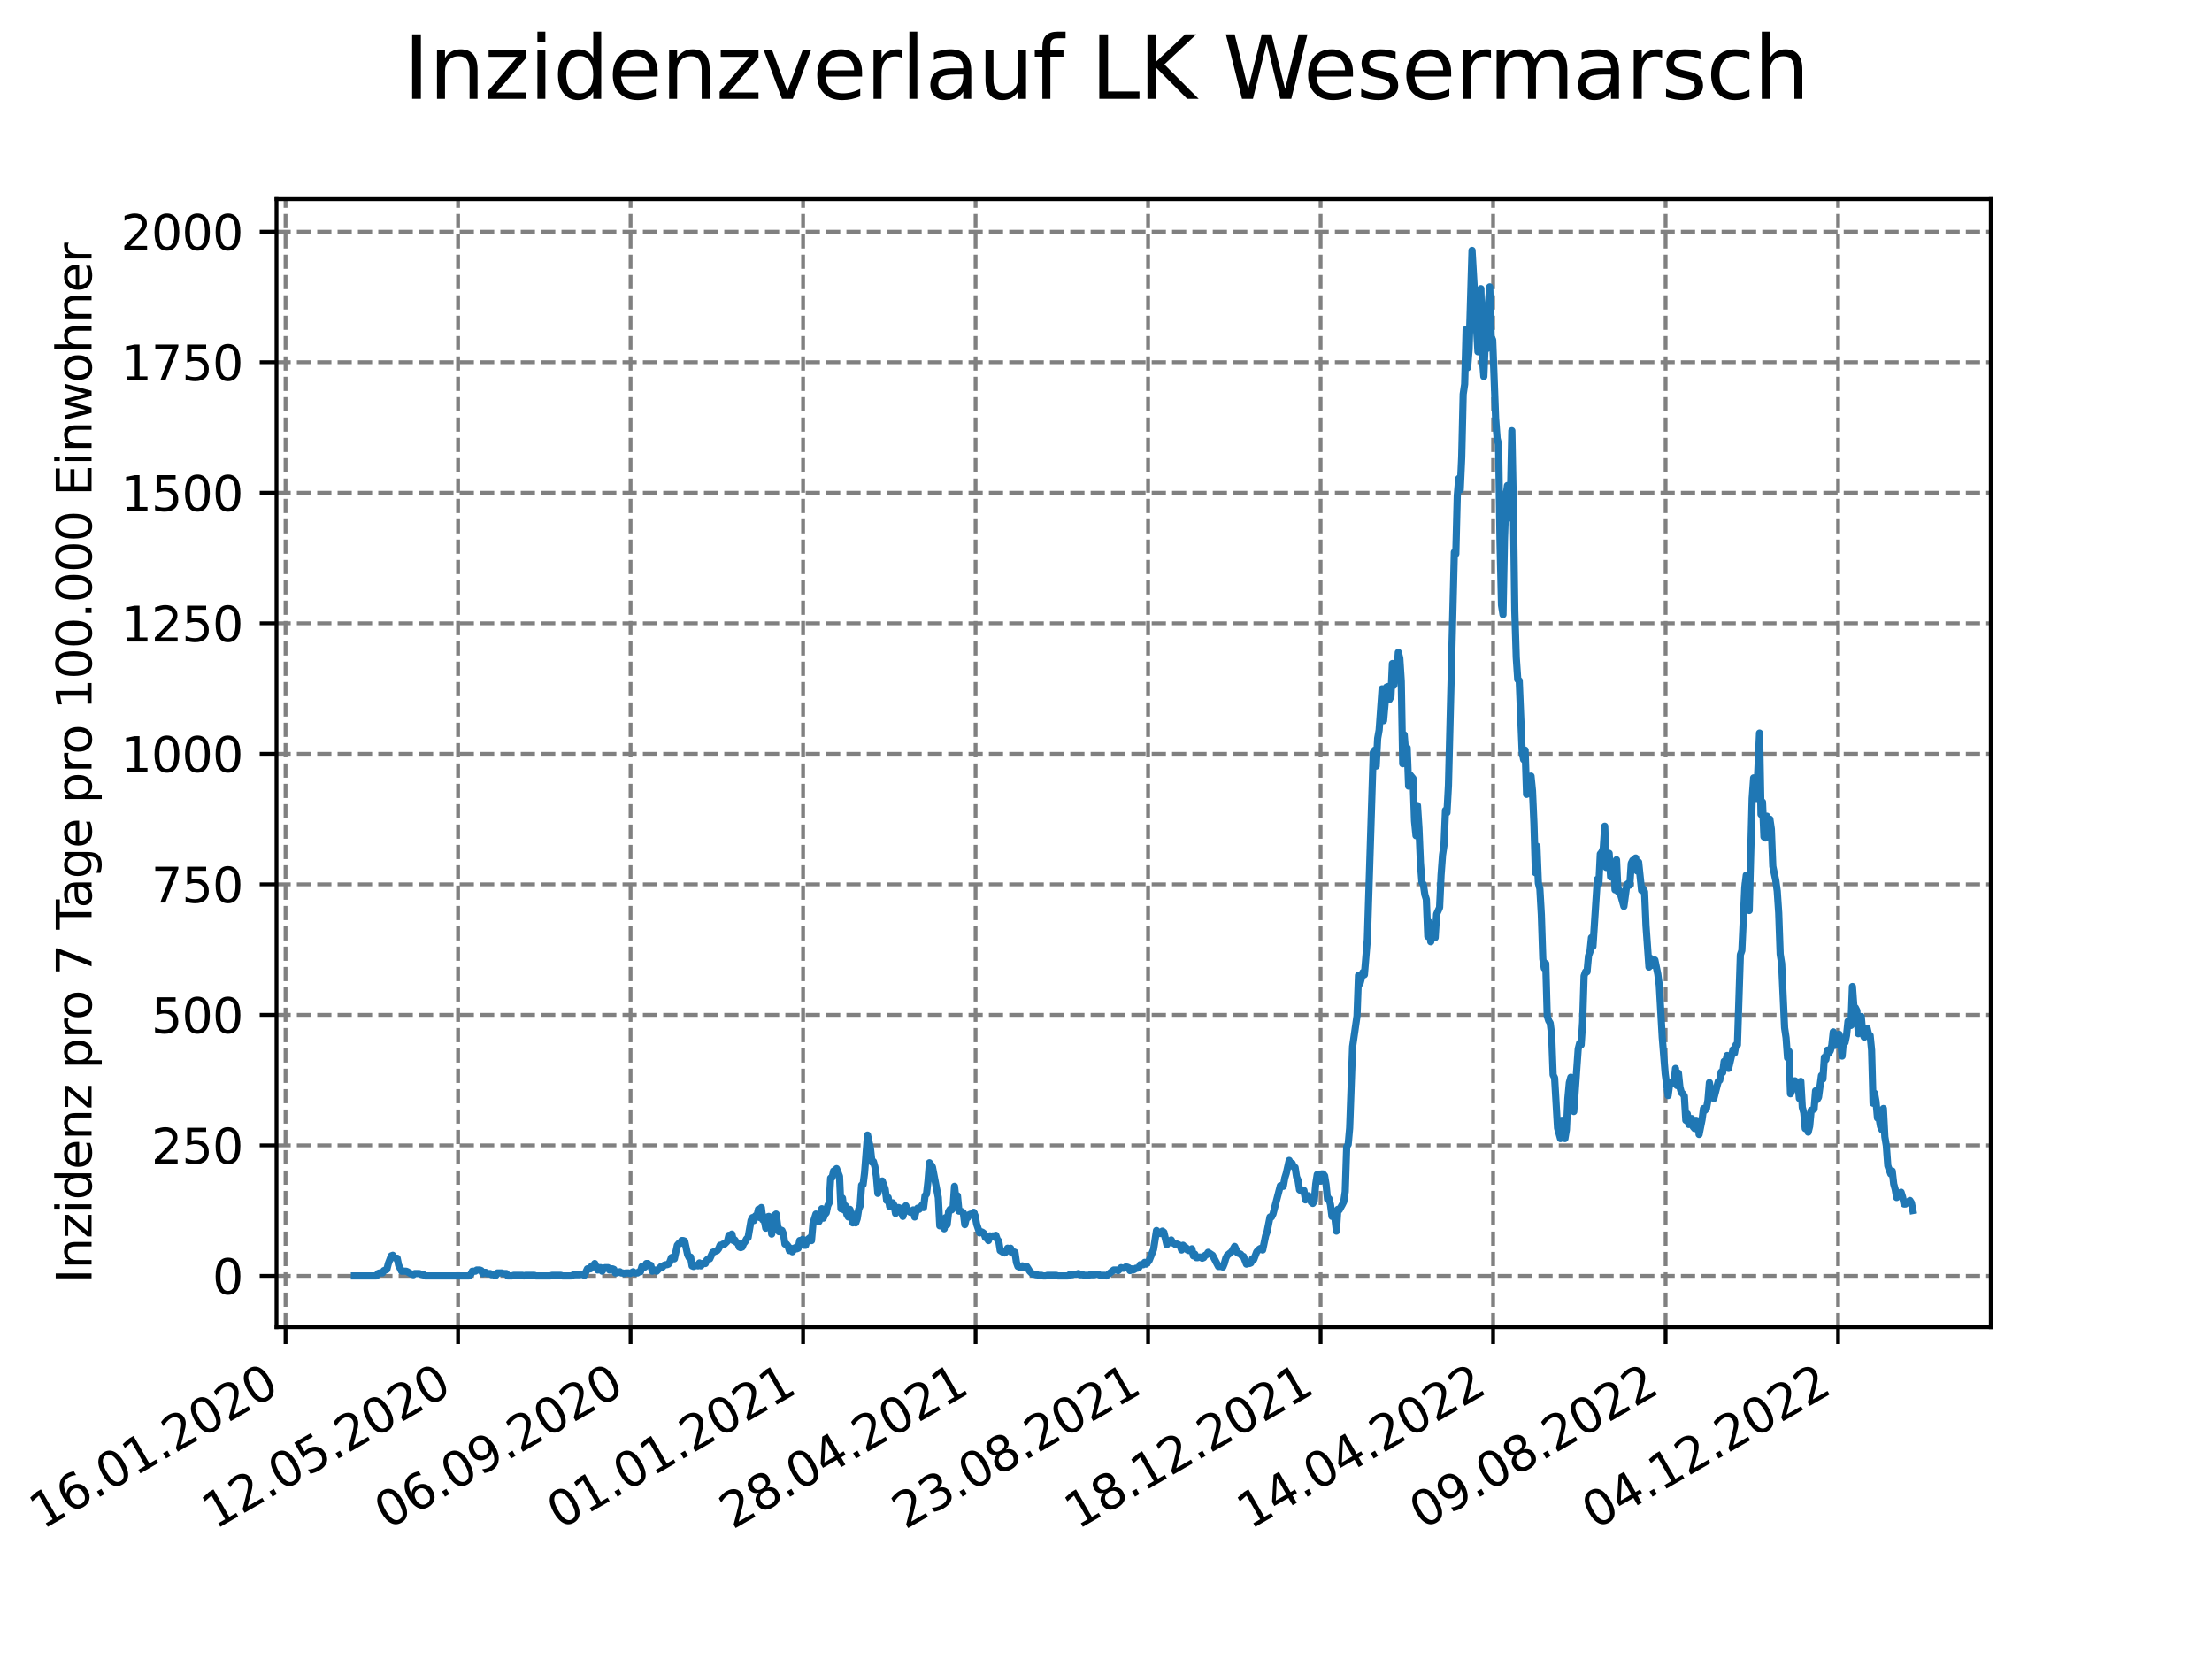 <?xml version="1.0" encoding="utf-8" standalone="no"?>
<!DOCTYPE svg PUBLIC "-//W3C//DTD SVG 1.1//EN"
  "http://www.w3.org/Graphics/SVG/1.1/DTD/svg11.dtd">
<svg xmlns:xlink="http://www.w3.org/1999/xlink" width="460.8pt" height="345.6pt" viewBox="0 0 460.8 345.6" xmlns="http://www.w3.org/2000/svg" version="1.1">
 <defs>
  <style type="text/css">*{stroke-linejoin: round; stroke-linecap: butt}</style>
 </defs>
 <g id="figure_1">
  <g id="patch_1">
   <path d="M 0 345.6 
L 460.8 345.6 
L 460.8 0 
L 0 0 
z
" style="fill: #ffffff"/>
  </g>
  <g id="axes_1">
   <g id="patch_2">
    <path d="M 57.6 276.48 
L 414.72 276.48 
L 414.72 41.472 
L 57.6 41.472 
z
" style="fill: #ffffff"/>
   </g>
   <g id="matplotlib.axis_1">
    <g id="xtick_1">
     <g id="line2d_1">
      <path d="M 59.486 276.48 
L 59.486 41.472 
" clip-path="url(#pad69129370)" style="fill: none; stroke-dasharray: 2.96,1.28; stroke-dashoffset: 0; stroke: #808080; stroke-width: 0.8"/>
     </g>
     <g id="line2d_2">
      <defs>
       <path id="me39e683b20" d="M 0 0 
L 0 3.5 
" style="stroke: #000000; stroke-width: 0.8"/>
      </defs>
      <g>
       <use xlink:href="#me39e683b20" x="59.486" y="276.48" style="stroke: #000000; stroke-width: 0.8"/>
      </g>
     </g>
     <g id="text_1">
      <!-- 16.01.2020 -->
      <g transform="translate(8.861 318.689) rotate(-30) scale(0.1 -0.1)">
       <defs>
        <path id="DejaVuSans-31" d="M 794 531 
L 1825 531 
L 1825 4091 
L 703 3866 
L 703 4441 
L 1819 4666 
L 2450 4666 
L 2450 531 
L 3481 531 
L 3481 0 
L 794 0 
L 794 531 
z
" transform="scale(0.016)"/>
        <path id="DejaVuSans-36" d="M 2113 2584 
Q 1688 2584 1439 2293 
Q 1191 2003 1191 1497 
Q 1191 994 1439 701 
Q 1688 409 2113 409 
Q 2538 409 2786 701 
Q 3034 994 3034 1497 
Q 3034 2003 2786 2293 
Q 2538 2584 2113 2584 
z
M 3366 4563 
L 3366 3988 
Q 3128 4100 2886 4159 
Q 2644 4219 2406 4219 
Q 1781 4219 1451 3797 
Q 1122 3375 1075 2522 
Q 1259 2794 1537 2939 
Q 1816 3084 2150 3084 
Q 2853 3084 3261 2657 
Q 3669 2231 3669 1497 
Q 3669 778 3244 343 
Q 2819 -91 2113 -91 
Q 1303 -91 875 529 
Q 447 1150 447 2328 
Q 447 3434 972 4092 
Q 1497 4750 2381 4750 
Q 2619 4750 2861 4703 
Q 3103 4656 3366 4563 
z
" transform="scale(0.016)"/>
        <path id="DejaVuSans-2e" d="M 684 794 
L 1344 794 
L 1344 0 
L 684 0 
L 684 794 
z
" transform="scale(0.016)"/>
        <path id="DejaVuSans-30" d="M 2034 4250 
Q 1547 4250 1301 3770 
Q 1056 3291 1056 2328 
Q 1056 1369 1301 889 
Q 1547 409 2034 409 
Q 2525 409 2770 889 
Q 3016 1369 3016 2328 
Q 3016 3291 2770 3770 
Q 2525 4250 2034 4250 
z
M 2034 4750 
Q 2819 4750 3233 4129 
Q 3647 3509 3647 2328 
Q 3647 1150 3233 529 
Q 2819 -91 2034 -91 
Q 1250 -91 836 529 
Q 422 1150 422 2328 
Q 422 3509 836 4129 
Q 1250 4750 2034 4750 
z
" transform="scale(0.016)"/>
        <path id="DejaVuSans-32" d="M 1228 531 
L 3431 531 
L 3431 0 
L 469 0 
L 469 531 
Q 828 903 1448 1529 
Q 2069 2156 2228 2338 
Q 2531 2678 2651 2914 
Q 2772 3150 2772 3378 
Q 2772 3750 2511 3984 
Q 2250 4219 1831 4219 
Q 1534 4219 1204 4116 
Q 875 4013 500 3803 
L 500 4441 
Q 881 4594 1212 4672 
Q 1544 4750 1819 4750 
Q 2544 4750 2975 4387 
Q 3406 4025 3406 3419 
Q 3406 3131 3298 2873 
Q 3191 2616 2906 2266 
Q 2828 2175 2409 1742 
Q 1991 1309 1228 531 
z
" transform="scale(0.016)"/>
       </defs>
       <use xlink:href="#DejaVuSans-31"/>
       <use xlink:href="#DejaVuSans-36" x="63.623"/>
       <use xlink:href="#DejaVuSans-2e" x="127.246"/>
       <use xlink:href="#DejaVuSans-30" x="159.033"/>
       <use xlink:href="#DejaVuSans-31" x="222.656"/>
       <use xlink:href="#DejaVuSans-2e" x="286.279"/>
       <use xlink:href="#DejaVuSans-32" x="318.066"/>
       <use xlink:href="#DejaVuSans-30" x="381.689"/>
       <use xlink:href="#DejaVuSans-32" x="445.312"/>
       <use xlink:href="#DejaVuSans-30" x="508.936"/>
      </g>
     </g>
    </g>
    <g id="xtick_2">
     <g id="line2d_3">
      <path d="M 95.423 276.48 
L 95.423 41.472 
" clip-path="url(#pad69129370)" style="fill: none; stroke-dasharray: 2.96,1.28; stroke-dashoffset: 0; stroke: #808080; stroke-width: 0.8"/>
     </g>
     <g id="line2d_4">
      <g>
       <use xlink:href="#me39e683b20" x="95.423" y="276.48" style="stroke: #000000; stroke-width: 0.8"/>
      </g>
     </g>
     <g id="text_2">
      <!-- 12.05.2020 -->
      <g transform="translate(44.797 318.689) rotate(-30) scale(0.1 -0.1)">
       <defs>
        <path id="DejaVuSans-35" d="M 691 4666 
L 3169 4666 
L 3169 4134 
L 1269 4134 
L 1269 2991 
Q 1406 3038 1543 3061 
Q 1681 3084 1819 3084 
Q 2600 3084 3056 2656 
Q 3513 2228 3513 1497 
Q 3513 744 3044 326 
Q 2575 -91 1722 -91 
Q 1428 -91 1123 -41 
Q 819 9 494 109 
L 494 744 
Q 775 591 1075 516 
Q 1375 441 1709 441 
Q 2250 441 2565 725 
Q 2881 1009 2881 1497 
Q 2881 1984 2565 2268 
Q 2250 2553 1709 2553 
Q 1456 2553 1204 2497 
Q 953 2441 691 2322 
L 691 4666 
z
" transform="scale(0.016)"/>
       </defs>
       <use xlink:href="#DejaVuSans-31"/>
       <use xlink:href="#DejaVuSans-32" x="63.623"/>
       <use xlink:href="#DejaVuSans-2e" x="127.246"/>
       <use xlink:href="#DejaVuSans-30" x="159.033"/>
       <use xlink:href="#DejaVuSans-35" x="222.656"/>
       <use xlink:href="#DejaVuSans-2e" x="286.279"/>
       <use xlink:href="#DejaVuSans-32" x="318.066"/>
       <use xlink:href="#DejaVuSans-30" x="381.689"/>
       <use xlink:href="#DejaVuSans-32" x="445.312"/>
       <use xlink:href="#DejaVuSans-30" x="508.936"/>
      </g>
     </g>
    </g>
    <g id="xtick_3">
     <g id="line2d_5">
      <path d="M 131.359 276.48 
L 131.359 41.472 
" clip-path="url(#pad69129370)" style="fill: none; stroke-dasharray: 2.96,1.28; stroke-dashoffset: 0; stroke: #808080; stroke-width: 0.8"/>
     </g>
     <g id="line2d_6">
      <g>
       <use xlink:href="#me39e683b20" x="131.359" y="276.48" style="stroke: #000000; stroke-width: 0.8"/>
      </g>
     </g>
     <g id="text_3">
      <!-- 06.09.2020 -->
      <g transform="translate(80.734 318.689) rotate(-30) scale(0.1 -0.1)">
       <defs>
        <path id="DejaVuSans-39" d="M 703 97 
L 703 672 
Q 941 559 1184 500 
Q 1428 441 1663 441 
Q 2288 441 2617 861 
Q 2947 1281 2994 2138 
Q 2813 1869 2534 1725 
Q 2256 1581 1919 1581 
Q 1219 1581 811 2004 
Q 403 2428 403 3163 
Q 403 3881 828 4315 
Q 1253 4750 1959 4750 
Q 2769 4750 3195 4129 
Q 3622 3509 3622 2328 
Q 3622 1225 3098 567 
Q 2575 -91 1691 -91 
Q 1453 -91 1209 -44 
Q 966 3 703 97 
z
M 1959 2075 
Q 2384 2075 2632 2365 
Q 2881 2656 2881 3163 
Q 2881 3666 2632 3958 
Q 2384 4250 1959 4250 
Q 1534 4250 1286 3958 
Q 1038 3666 1038 3163 
Q 1038 2656 1286 2365 
Q 1534 2075 1959 2075 
z
" transform="scale(0.016)"/>
       </defs>
       <use xlink:href="#DejaVuSans-30"/>
       <use xlink:href="#DejaVuSans-36" x="63.623"/>
       <use xlink:href="#DejaVuSans-2e" x="127.246"/>
       <use xlink:href="#DejaVuSans-30" x="159.033"/>
       <use xlink:href="#DejaVuSans-39" x="222.656"/>
       <use xlink:href="#DejaVuSans-2e" x="286.279"/>
       <use xlink:href="#DejaVuSans-32" x="318.066"/>
       <use xlink:href="#DejaVuSans-30" x="381.689"/>
       <use xlink:href="#DejaVuSans-32" x="445.312"/>
       <use xlink:href="#DejaVuSans-30" x="508.936"/>
      </g>
     </g>
    </g>
    <g id="xtick_4">
     <g id="line2d_7">
      <path d="M 167.295 276.48 
L 167.295 41.472 
" clip-path="url(#pad69129370)" style="fill: none; stroke-dasharray: 2.96,1.28; stroke-dashoffset: 0; stroke: #808080; stroke-width: 0.8"/>
     </g>
     <g id="line2d_8">
      <g>
       <use xlink:href="#me39e683b20" x="167.295" y="276.48" style="stroke: #000000; stroke-width: 0.8"/>
      </g>
     </g>
     <g id="text_4">
      <!-- 01.01.2021 -->
      <g transform="translate(116.67 318.689) rotate(-30) scale(0.1 -0.1)">
       <use xlink:href="#DejaVuSans-30"/>
       <use xlink:href="#DejaVuSans-31" x="63.623"/>
       <use xlink:href="#DejaVuSans-2e" x="127.246"/>
       <use xlink:href="#DejaVuSans-30" x="159.033"/>
       <use xlink:href="#DejaVuSans-31" x="222.656"/>
       <use xlink:href="#DejaVuSans-2e" x="286.279"/>
       <use xlink:href="#DejaVuSans-32" x="318.066"/>
       <use xlink:href="#DejaVuSans-30" x="381.689"/>
       <use xlink:href="#DejaVuSans-32" x="445.312"/>
       <use xlink:href="#DejaVuSans-31" x="508.936"/>
      </g>
     </g>
    </g>
    <g id="xtick_5">
     <g id="line2d_9">
      <path d="M 203.231 276.48 
L 203.231 41.472 
" clip-path="url(#pad69129370)" style="fill: none; stroke-dasharray: 2.96,1.28; stroke-dashoffset: 0; stroke: #808080; stroke-width: 0.8"/>
     </g>
     <g id="line2d_10">
      <g>
       <use xlink:href="#me39e683b20" x="203.231" y="276.48" style="stroke: #000000; stroke-width: 0.8"/>
      </g>
     </g>
     <g id="text_5">
      <!-- 28.04.2021 -->
      <g transform="translate(152.606 318.689) rotate(-30) scale(0.1 -0.1)">
       <defs>
        <path id="DejaVuSans-38" d="M 2034 2216 
Q 1584 2216 1326 1975 
Q 1069 1734 1069 1313 
Q 1069 891 1326 650 
Q 1584 409 2034 409 
Q 2484 409 2743 651 
Q 3003 894 3003 1313 
Q 3003 1734 2745 1975 
Q 2488 2216 2034 2216 
z
M 1403 2484 
Q 997 2584 770 2862 
Q 544 3141 544 3541 
Q 544 4100 942 4425 
Q 1341 4750 2034 4750 
Q 2731 4750 3128 4425 
Q 3525 4100 3525 3541 
Q 3525 3141 3298 2862 
Q 3072 2584 2669 2484 
Q 3125 2378 3379 2068 
Q 3634 1759 3634 1313 
Q 3634 634 3220 271 
Q 2806 -91 2034 -91 
Q 1263 -91 848 271 
Q 434 634 434 1313 
Q 434 1759 690 2068 
Q 947 2378 1403 2484 
z
M 1172 3481 
Q 1172 3119 1398 2916 
Q 1625 2713 2034 2713 
Q 2441 2713 2670 2916 
Q 2900 3119 2900 3481 
Q 2900 3844 2670 4047 
Q 2441 4250 2034 4250 
Q 1625 4250 1398 4047 
Q 1172 3844 1172 3481 
z
" transform="scale(0.016)"/>
        <path id="DejaVuSans-34" d="M 2419 4116 
L 825 1625 
L 2419 1625 
L 2419 4116 
z
M 2253 4666 
L 3047 4666 
L 3047 1625 
L 3713 1625 
L 3713 1100 
L 3047 1100 
L 3047 0 
L 2419 0 
L 2419 1100 
L 313 1100 
L 313 1709 
L 2253 4666 
z
" transform="scale(0.016)"/>
       </defs>
       <use xlink:href="#DejaVuSans-32"/>
       <use xlink:href="#DejaVuSans-38" x="63.623"/>
       <use xlink:href="#DejaVuSans-2e" x="127.246"/>
       <use xlink:href="#DejaVuSans-30" x="159.033"/>
       <use xlink:href="#DejaVuSans-34" x="222.656"/>
       <use xlink:href="#DejaVuSans-2e" x="286.279"/>
       <use xlink:href="#DejaVuSans-32" x="318.066"/>
       <use xlink:href="#DejaVuSans-30" x="381.689"/>
       <use xlink:href="#DejaVuSans-32" x="445.312"/>
       <use xlink:href="#DejaVuSans-31" x="508.936"/>
      </g>
     </g>
    </g>
    <g id="xtick_6">
     <g id="line2d_11">
      <path d="M 239.167 276.48 
L 239.167 41.472 
" clip-path="url(#pad69129370)" style="fill: none; stroke-dasharray: 2.96,1.28; stroke-dashoffset: 0; stroke: #808080; stroke-width: 0.8"/>
     </g>
     <g id="line2d_12">
      <g>
       <use xlink:href="#me39e683b20" x="239.167" y="276.48" style="stroke: #000000; stroke-width: 0.8"/>
      </g>
     </g>
     <g id="text_6">
      <!-- 23.08.2021 -->
      <g transform="translate(188.542 318.689) rotate(-30) scale(0.1 -0.1)">
       <defs>
        <path id="DejaVuSans-33" d="M 2597 2516 
Q 3050 2419 3304 2112 
Q 3559 1806 3559 1356 
Q 3559 666 3084 287 
Q 2609 -91 1734 -91 
Q 1441 -91 1130 -33 
Q 819 25 488 141 
L 488 750 
Q 750 597 1062 519 
Q 1375 441 1716 441 
Q 2309 441 2620 675 
Q 2931 909 2931 1356 
Q 2931 1769 2642 2001 
Q 2353 2234 1838 2234 
L 1294 2234 
L 1294 2753 
L 1863 2753 
Q 2328 2753 2575 2939 
Q 2822 3125 2822 3475 
Q 2822 3834 2567 4026 
Q 2313 4219 1838 4219 
Q 1578 4219 1281 4162 
Q 984 4106 628 3988 
L 628 4550 
Q 988 4650 1302 4700 
Q 1616 4750 1894 4750 
Q 2613 4750 3031 4423 
Q 3450 4097 3450 3541 
Q 3450 3153 3228 2886 
Q 3006 2619 2597 2516 
z
" transform="scale(0.016)"/>
       </defs>
       <use xlink:href="#DejaVuSans-32"/>
       <use xlink:href="#DejaVuSans-33" x="63.623"/>
       <use xlink:href="#DejaVuSans-2e" x="127.246"/>
       <use xlink:href="#DejaVuSans-30" x="159.033"/>
       <use xlink:href="#DejaVuSans-38" x="222.656"/>
       <use xlink:href="#DejaVuSans-2e" x="286.279"/>
       <use xlink:href="#DejaVuSans-32" x="318.066"/>
       <use xlink:href="#DejaVuSans-30" x="381.689"/>
       <use xlink:href="#DejaVuSans-32" x="445.312"/>
       <use xlink:href="#DejaVuSans-31" x="508.936"/>
      </g>
     </g>
    </g>
    <g id="xtick_7">
     <g id="line2d_13">
      <path d="M 275.104 276.48 
L 275.104 41.472 
" clip-path="url(#pad69129370)" style="fill: none; stroke-dasharray: 2.96,1.28; stroke-dashoffset: 0; stroke: #808080; stroke-width: 0.8"/>
     </g>
     <g id="line2d_14">
      <g>
       <use xlink:href="#me39e683b20" x="275.104" y="276.48" style="stroke: #000000; stroke-width: 0.8"/>
      </g>
     </g>
     <g id="text_7">
      <!-- 18.12.2021 -->
      <g transform="translate(224.478 318.689) rotate(-30) scale(0.1 -0.1)">
       <use xlink:href="#DejaVuSans-31"/>
       <use xlink:href="#DejaVuSans-38" x="63.623"/>
       <use xlink:href="#DejaVuSans-2e" x="127.246"/>
       <use xlink:href="#DejaVuSans-31" x="159.033"/>
       <use xlink:href="#DejaVuSans-32" x="222.656"/>
       <use xlink:href="#DejaVuSans-2e" x="286.279"/>
       <use xlink:href="#DejaVuSans-32" x="318.066"/>
       <use xlink:href="#DejaVuSans-30" x="381.689"/>
       <use xlink:href="#DejaVuSans-32" x="445.312"/>
       <use xlink:href="#DejaVuSans-31" x="508.936"/>
      </g>
     </g>
    </g>
    <g id="xtick_8">
     <g id="line2d_15">
      <path d="M 311.04 276.48 
L 311.04 41.472 
" clip-path="url(#pad69129370)" style="fill: none; stroke-dasharray: 2.96,1.28; stroke-dashoffset: 0; stroke: #808080; stroke-width: 0.8"/>
     </g>
     <g id="line2d_16">
      <g>
       <use xlink:href="#me39e683b20" x="311.04" y="276.48" style="stroke: #000000; stroke-width: 0.8"/>
      </g>
     </g>
     <g id="text_8">
      <!-- 14.04.2022 -->
      <g transform="translate(260.415 318.689) rotate(-30) scale(0.1 -0.1)">
       <use xlink:href="#DejaVuSans-31"/>
       <use xlink:href="#DejaVuSans-34" x="63.623"/>
       <use xlink:href="#DejaVuSans-2e" x="127.246"/>
       <use xlink:href="#DejaVuSans-30" x="159.033"/>
       <use xlink:href="#DejaVuSans-34" x="222.656"/>
       <use xlink:href="#DejaVuSans-2e" x="286.279"/>
       <use xlink:href="#DejaVuSans-32" x="318.066"/>
       <use xlink:href="#DejaVuSans-30" x="381.689"/>
       <use xlink:href="#DejaVuSans-32" x="445.312"/>
       <use xlink:href="#DejaVuSans-32" x="508.936"/>
      </g>
     </g>
    </g>
    <g id="xtick_9">
     <g id="line2d_17">
      <path d="M 346.976 276.48 
L 346.976 41.472 
" clip-path="url(#pad69129370)" style="fill: none; stroke-dasharray: 2.96,1.28; stroke-dashoffset: 0; stroke: #808080; stroke-width: 0.8"/>
     </g>
     <g id="line2d_18">
      <g>
       <use xlink:href="#me39e683b20" x="346.976" y="276.48" style="stroke: #000000; stroke-width: 0.8"/>
      </g>
     </g>
     <g id="text_9">
      <!-- 09.08.2022 -->
      <g transform="translate(296.351 318.689) rotate(-30) scale(0.1 -0.1)">
       <use xlink:href="#DejaVuSans-30"/>
       <use xlink:href="#DejaVuSans-39" x="63.623"/>
       <use xlink:href="#DejaVuSans-2e" x="127.246"/>
       <use xlink:href="#DejaVuSans-30" x="159.033"/>
       <use xlink:href="#DejaVuSans-38" x="222.656"/>
       <use xlink:href="#DejaVuSans-2e" x="286.279"/>
       <use xlink:href="#DejaVuSans-32" x="318.066"/>
       <use xlink:href="#DejaVuSans-30" x="381.689"/>
       <use xlink:href="#DejaVuSans-32" x="445.312"/>
       <use xlink:href="#DejaVuSans-32" x="508.936"/>
      </g>
     </g>
    </g>
    <g id="xtick_10">
     <g id="line2d_19">
      <path d="M 382.912 276.48 
L 382.912 41.472 
" clip-path="url(#pad69129370)" style="fill: none; stroke-dasharray: 2.96,1.28; stroke-dashoffset: 0; stroke: #808080; stroke-width: 0.8"/>
     </g>
     <g id="line2d_20">
      <g>
       <use xlink:href="#me39e683b20" x="382.912" y="276.48" style="stroke: #000000; stroke-width: 0.8"/>
      </g>
     </g>
     <g id="text_10">
      <!-- 04.12.2022 -->
      <g transform="translate(332.287 318.689) rotate(-30) scale(0.1 -0.1)">
       <use xlink:href="#DejaVuSans-30"/>
       <use xlink:href="#DejaVuSans-34" x="63.623"/>
       <use xlink:href="#DejaVuSans-2e" x="127.246"/>
       <use xlink:href="#DejaVuSans-31" x="159.033"/>
       <use xlink:href="#DejaVuSans-32" x="222.656"/>
       <use xlink:href="#DejaVuSans-2e" x="286.279"/>
       <use xlink:href="#DejaVuSans-32" x="318.066"/>
       <use xlink:href="#DejaVuSans-30" x="381.689"/>
       <use xlink:href="#DejaVuSans-32" x="445.312"/>
       <use xlink:href="#DejaVuSans-32" x="508.936"/>
      </g>
     </g>
    </g>
   </g>
   <g id="matplotlib.axis_2">
    <g id="ytick_1">
     <g id="line2d_21">
      <path d="M 57.6 265.798 
L 414.72 265.798 
" clip-path="url(#pad69129370)" style="fill: none; stroke-dasharray: 2.96,1.28; stroke-dashoffset: 0; stroke: #808080; stroke-width: 0.8"/>
     </g>
     <g id="line2d_22">
      <defs>
       <path id="m1e99d2069b" d="M 0 0 
L -3.5 0 
" style="stroke: #000000; stroke-width: 0.8"/>
      </defs>
      <g>
       <use xlink:href="#m1e99d2069b" x="57.6" y="265.798" style="stroke: #000000; stroke-width: 0.8"/>
      </g>
     </g>
     <g id="text_11">
      <!-- 0 -->
      <g transform="translate(44.237 269.597) scale(0.1 -0.1)">
       <use xlink:href="#DejaVuSans-30"/>
      </g>
     </g>
    </g>
    <g id="ytick_2">
     <g id="line2d_23">
      <path d="M 57.6 238.606 
L 414.72 238.606 
" clip-path="url(#pad69129370)" style="fill: none; stroke-dasharray: 2.96,1.28; stroke-dashoffset: 0; stroke: #808080; stroke-width: 0.8"/>
     </g>
     <g id="line2d_24">
      <g>
       <use xlink:href="#m1e99d2069b" x="57.6" y="238.606" style="stroke: #000000; stroke-width: 0.8"/>
      </g>
     </g>
     <g id="text_12">
      <!-- 250 -->
      <g transform="translate(31.512 242.406) scale(0.1 -0.1)">
       <use xlink:href="#DejaVuSans-32"/>
       <use xlink:href="#DejaVuSans-35" x="63.623"/>
       <use xlink:href="#DejaVuSans-30" x="127.246"/>
      </g>
     </g>
    </g>
    <g id="ytick_3">
     <g id="line2d_25">
      <path d="M 57.6 211.415 
L 414.72 211.415 
" clip-path="url(#pad69129370)" style="fill: none; stroke-dasharray: 2.96,1.28; stroke-dashoffset: 0; stroke: #808080; stroke-width: 0.8"/>
     </g>
     <g id="line2d_26">
      <g>
       <use xlink:href="#m1e99d2069b" x="57.6" y="211.415" style="stroke: #000000; stroke-width: 0.8"/>
      </g>
     </g>
     <g id="text_13">
      <!-- 500 -->
      <g transform="translate(31.512 215.214) scale(0.1 -0.1)">
       <use xlink:href="#DejaVuSans-35"/>
       <use xlink:href="#DejaVuSans-30" x="63.623"/>
       <use xlink:href="#DejaVuSans-30" x="127.246"/>
      </g>
     </g>
    </g>
    <g id="ytick_4">
     <g id="line2d_27">
      <path d="M 57.6 184.224 
L 414.72 184.224 
" clip-path="url(#pad69129370)" style="fill: none; stroke-dasharray: 2.96,1.28; stroke-dashoffset: 0; stroke: #808080; stroke-width: 0.8"/>
     </g>
     <g id="line2d_28">
      <g>
       <use xlink:href="#m1e99d2069b" x="57.6" y="184.224" style="stroke: #000000; stroke-width: 0.8"/>
      </g>
     </g>
     <g id="text_14">
      <!-- 750 -->
      <g transform="translate(31.512 188.023) scale(0.1 -0.1)">
       <defs>
        <path id="DejaVuSans-37" d="M 525 4666 
L 3525 4666 
L 3525 4397 
L 1831 0 
L 1172 0 
L 2766 4134 
L 525 4134 
L 525 4666 
z
" transform="scale(0.016)"/>
       </defs>
       <use xlink:href="#DejaVuSans-37"/>
       <use xlink:href="#DejaVuSans-35" x="63.623"/>
       <use xlink:href="#DejaVuSans-30" x="127.246"/>
      </g>
     </g>
    </g>
    <g id="ytick_5">
     <g id="line2d_29">
      <path d="M 57.6 157.032 
L 414.72 157.032 
" clip-path="url(#pad69129370)" style="fill: none; stroke-dasharray: 2.96,1.28; stroke-dashoffset: 0; stroke: #808080; stroke-width: 0.8"/>
     </g>
     <g id="line2d_30">
      <g>
       <use xlink:href="#m1e99d2069b" x="57.6" y="157.032" style="stroke: #000000; stroke-width: 0.8"/>
      </g>
     </g>
     <g id="text_15">
      <!-- 1000 -->
      <g transform="translate(25.15 160.832) scale(0.1 -0.1)">
       <use xlink:href="#DejaVuSans-31"/>
       <use xlink:href="#DejaVuSans-30" x="63.623"/>
       <use xlink:href="#DejaVuSans-30" x="127.246"/>
       <use xlink:href="#DejaVuSans-30" x="190.869"/>
      </g>
     </g>
    </g>
    <g id="ytick_6">
     <g id="line2d_31">
      <path d="M 57.6 129.841 
L 414.72 129.841 
" clip-path="url(#pad69129370)" style="fill: none; stroke-dasharray: 2.96,1.28; stroke-dashoffset: 0; stroke: #808080; stroke-width: 0.8"/>
     </g>
     <g id="line2d_32">
      <g>
       <use xlink:href="#m1e99d2069b" x="57.6" y="129.841" style="stroke: #000000; stroke-width: 0.8"/>
      </g>
     </g>
     <g id="text_16">
      <!-- 1250 -->
      <g transform="translate(25.15 133.64) scale(0.1 -0.1)">
       <use xlink:href="#DejaVuSans-31"/>
       <use xlink:href="#DejaVuSans-32" x="63.623"/>
       <use xlink:href="#DejaVuSans-35" x="127.246"/>
       <use xlink:href="#DejaVuSans-30" x="190.869"/>
      </g>
     </g>
    </g>
    <g id="ytick_7">
     <g id="line2d_33">
      <path d="M 57.6 102.65 
L 414.72 102.65 
" clip-path="url(#pad69129370)" style="fill: none; stroke-dasharray: 2.96,1.28; stroke-dashoffset: 0; stroke: #808080; stroke-width: 0.8"/>
     </g>
     <g id="line2d_34">
      <g>
       <use xlink:href="#m1e99d2069b" x="57.6" y="102.65" style="stroke: #000000; stroke-width: 0.8"/>
      </g>
     </g>
     <g id="text_17">
      <!-- 1500 -->
      <g transform="translate(25.15 106.449) scale(0.1 -0.1)">
       <use xlink:href="#DejaVuSans-31"/>
       <use xlink:href="#DejaVuSans-35" x="63.623"/>
       <use xlink:href="#DejaVuSans-30" x="127.246"/>
       <use xlink:href="#DejaVuSans-30" x="190.869"/>
      </g>
     </g>
    </g>
    <g id="ytick_8">
     <g id="line2d_35">
      <path d="M 57.6 75.458 
L 414.72 75.458 
" clip-path="url(#pad69129370)" style="fill: none; stroke-dasharray: 2.96,1.28; stroke-dashoffset: 0; stroke: #808080; stroke-width: 0.8"/>
     </g>
     <g id="line2d_36">
      <g>
       <use xlink:href="#m1e99d2069b" x="57.6" y="75.458" style="stroke: #000000; stroke-width: 0.8"/>
      </g>
     </g>
     <g id="text_18">
      <!-- 1750 -->
      <g transform="translate(25.15 79.257) scale(0.1 -0.1)">
       <use xlink:href="#DejaVuSans-31"/>
       <use xlink:href="#DejaVuSans-37" x="63.623"/>
       <use xlink:href="#DejaVuSans-35" x="127.246"/>
       <use xlink:href="#DejaVuSans-30" x="190.869"/>
      </g>
     </g>
    </g>
    <g id="ytick_9">
     <g id="line2d_37">
      <path d="M 57.6 48.267 
L 414.72 48.267 
" clip-path="url(#pad69129370)" style="fill: none; stroke-dasharray: 2.96,1.28; stroke-dashoffset: 0; stroke: #808080; stroke-width: 0.8"/>
     </g>
     <g id="line2d_38">
      <g>
       <use xlink:href="#m1e99d2069b" x="57.6" y="48.267" style="stroke: #000000; stroke-width: 0.8"/>
      </g>
     </g>
     <g id="text_19">
      <!-- 2000 -->
      <g transform="translate(25.15 52.066) scale(0.1 -0.1)">
       <use xlink:href="#DejaVuSans-32"/>
       <use xlink:href="#DejaVuSans-30" x="63.623"/>
       <use xlink:href="#DejaVuSans-30" x="127.246"/>
       <use xlink:href="#DejaVuSans-30" x="190.869"/>
      </g>
     </g>
    </g>
    <g id="text_20">
     <!-- Inzidenz pro 7 Tage pro 100.000 Einwohner -->
     <g transform="translate(19.07 267.301) rotate(-90) scale(0.1 -0.1)">
      <defs>
       <path id="DejaVuSans-49" d="M 628 4666 
L 1259 4666 
L 1259 0 
L 628 0 
L 628 4666 
z
" transform="scale(0.016)"/>
       <path id="DejaVuSans-6e" d="M 3513 2113 
L 3513 0 
L 2938 0 
L 2938 2094 
Q 2938 2591 2744 2837 
Q 2550 3084 2163 3084 
Q 1697 3084 1428 2787 
Q 1159 2491 1159 1978 
L 1159 0 
L 581 0 
L 581 3500 
L 1159 3500 
L 1159 2956 
Q 1366 3272 1645 3428 
Q 1925 3584 2291 3584 
Q 2894 3584 3203 3211 
Q 3513 2838 3513 2113 
z
" transform="scale(0.016)"/>
       <path id="DejaVuSans-7a" d="M 353 3500 
L 3084 3500 
L 3084 2975 
L 922 459 
L 3084 459 
L 3084 0 
L 275 0 
L 275 525 
L 2438 3041 
L 353 3041 
L 353 3500 
z
" transform="scale(0.016)"/>
       <path id="DejaVuSans-69" d="M 603 3500 
L 1178 3500 
L 1178 0 
L 603 0 
L 603 3500 
z
M 603 4863 
L 1178 4863 
L 1178 4134 
L 603 4134 
L 603 4863 
z
" transform="scale(0.016)"/>
       <path id="DejaVuSans-64" d="M 2906 2969 
L 2906 4863 
L 3481 4863 
L 3481 0 
L 2906 0 
L 2906 525 
Q 2725 213 2448 61 
Q 2172 -91 1784 -91 
Q 1150 -91 751 415 
Q 353 922 353 1747 
Q 353 2572 751 3078 
Q 1150 3584 1784 3584 
Q 2172 3584 2448 3432 
Q 2725 3281 2906 2969 
z
M 947 1747 
Q 947 1113 1208 752 
Q 1469 391 1925 391 
Q 2381 391 2643 752 
Q 2906 1113 2906 1747 
Q 2906 2381 2643 2742 
Q 2381 3103 1925 3103 
Q 1469 3103 1208 2742 
Q 947 2381 947 1747 
z
" transform="scale(0.016)"/>
       <path id="DejaVuSans-65" d="M 3597 1894 
L 3597 1613 
L 953 1613 
Q 991 1019 1311 708 
Q 1631 397 2203 397 
Q 2534 397 2845 478 
Q 3156 559 3463 722 
L 3463 178 
Q 3153 47 2828 -22 
Q 2503 -91 2169 -91 
Q 1331 -91 842 396 
Q 353 884 353 1716 
Q 353 2575 817 3079 
Q 1281 3584 2069 3584 
Q 2775 3584 3186 3129 
Q 3597 2675 3597 1894 
z
M 3022 2063 
Q 3016 2534 2758 2815 
Q 2500 3097 2075 3097 
Q 1594 3097 1305 2825 
Q 1016 2553 972 2059 
L 3022 2063 
z
" transform="scale(0.016)"/>
       <path id="DejaVuSans-20" transform="scale(0.016)"/>
       <path id="DejaVuSans-70" d="M 1159 525 
L 1159 -1331 
L 581 -1331 
L 581 3500 
L 1159 3500 
L 1159 2969 
Q 1341 3281 1617 3432 
Q 1894 3584 2278 3584 
Q 2916 3584 3314 3078 
Q 3713 2572 3713 1747 
Q 3713 922 3314 415 
Q 2916 -91 2278 -91 
Q 1894 -91 1617 61 
Q 1341 213 1159 525 
z
M 3116 1747 
Q 3116 2381 2855 2742 
Q 2594 3103 2138 3103 
Q 1681 3103 1420 2742 
Q 1159 2381 1159 1747 
Q 1159 1113 1420 752 
Q 1681 391 2138 391 
Q 2594 391 2855 752 
Q 3116 1113 3116 1747 
z
" transform="scale(0.016)"/>
       <path id="DejaVuSans-72" d="M 2631 2963 
Q 2534 3019 2420 3045 
Q 2306 3072 2169 3072 
Q 1681 3072 1420 2755 
Q 1159 2438 1159 1844 
L 1159 0 
L 581 0 
L 581 3500 
L 1159 3500 
L 1159 2956 
Q 1341 3275 1631 3429 
Q 1922 3584 2338 3584 
Q 2397 3584 2469 3576 
Q 2541 3569 2628 3553 
L 2631 2963 
z
" transform="scale(0.016)"/>
       <path id="DejaVuSans-6f" d="M 1959 3097 
Q 1497 3097 1228 2736 
Q 959 2375 959 1747 
Q 959 1119 1226 758 
Q 1494 397 1959 397 
Q 2419 397 2687 759 
Q 2956 1122 2956 1747 
Q 2956 2369 2687 2733 
Q 2419 3097 1959 3097 
z
M 1959 3584 
Q 2709 3584 3137 3096 
Q 3566 2609 3566 1747 
Q 3566 888 3137 398 
Q 2709 -91 1959 -91 
Q 1206 -91 779 398 
Q 353 888 353 1747 
Q 353 2609 779 3096 
Q 1206 3584 1959 3584 
z
" transform="scale(0.016)"/>
       <path id="DejaVuSans-54" d="M -19 4666 
L 3928 4666 
L 3928 4134 
L 2272 4134 
L 2272 0 
L 1638 0 
L 1638 4134 
L -19 4134 
L -19 4666 
z
" transform="scale(0.016)"/>
       <path id="DejaVuSans-61" d="M 2194 1759 
Q 1497 1759 1228 1600 
Q 959 1441 959 1056 
Q 959 750 1161 570 
Q 1363 391 1709 391 
Q 2188 391 2477 730 
Q 2766 1069 2766 1631 
L 2766 1759 
L 2194 1759 
z
M 3341 1997 
L 3341 0 
L 2766 0 
L 2766 531 
Q 2569 213 2275 61 
Q 1981 -91 1556 -91 
Q 1019 -91 701 211 
Q 384 513 384 1019 
Q 384 1609 779 1909 
Q 1175 2209 1959 2209 
L 2766 2209 
L 2766 2266 
Q 2766 2663 2505 2880 
Q 2244 3097 1772 3097 
Q 1472 3097 1187 3025 
Q 903 2953 641 2809 
L 641 3341 
Q 956 3463 1253 3523 
Q 1550 3584 1831 3584 
Q 2591 3584 2966 3190 
Q 3341 2797 3341 1997 
z
" transform="scale(0.016)"/>
       <path id="DejaVuSans-67" d="M 2906 1791 
Q 2906 2416 2648 2759 
Q 2391 3103 1925 3103 
Q 1463 3103 1205 2759 
Q 947 2416 947 1791 
Q 947 1169 1205 825 
Q 1463 481 1925 481 
Q 2391 481 2648 825 
Q 2906 1169 2906 1791 
z
M 3481 434 
Q 3481 -459 3084 -895 
Q 2688 -1331 1869 -1331 
Q 1566 -1331 1297 -1286 
Q 1028 -1241 775 -1147 
L 775 -588 
Q 1028 -725 1275 -790 
Q 1522 -856 1778 -856 
Q 2344 -856 2625 -561 
Q 2906 -266 2906 331 
L 2906 616 
Q 2728 306 2450 153 
Q 2172 0 1784 0 
Q 1141 0 747 490 
Q 353 981 353 1791 
Q 353 2603 747 3093 
Q 1141 3584 1784 3584 
Q 2172 3584 2450 3431 
Q 2728 3278 2906 2969 
L 2906 3500 
L 3481 3500 
L 3481 434 
z
" transform="scale(0.016)"/>
       <path id="DejaVuSans-45" d="M 628 4666 
L 3578 4666 
L 3578 4134 
L 1259 4134 
L 1259 2753 
L 3481 2753 
L 3481 2222 
L 1259 2222 
L 1259 531 
L 3634 531 
L 3634 0 
L 628 0 
L 628 4666 
z
" transform="scale(0.016)"/>
       <path id="DejaVuSans-77" d="M 269 3500 
L 844 3500 
L 1563 769 
L 2278 3500 
L 2956 3500 
L 3675 769 
L 4391 3500 
L 4966 3500 
L 4050 0 
L 3372 0 
L 2619 2869 
L 1863 0 
L 1184 0 
L 269 3500 
z
" transform="scale(0.016)"/>
       <path id="DejaVuSans-68" d="M 3513 2113 
L 3513 0 
L 2938 0 
L 2938 2094 
Q 2938 2591 2744 2837 
Q 2550 3084 2163 3084 
Q 1697 3084 1428 2787 
Q 1159 2491 1159 1978 
L 1159 0 
L 581 0 
L 581 4863 
L 1159 4863 
L 1159 2956 
Q 1366 3272 1645 3428 
Q 1925 3584 2291 3584 
Q 2894 3584 3203 3211 
Q 3513 2838 3513 2113 
z
" transform="scale(0.016)"/>
      </defs>
      <use xlink:href="#DejaVuSans-49"/>
      <use xlink:href="#DejaVuSans-6e" x="29.492"/>
      <use xlink:href="#DejaVuSans-7a" x="92.871"/>
      <use xlink:href="#DejaVuSans-69" x="145.361"/>
      <use xlink:href="#DejaVuSans-64" x="173.145"/>
      <use xlink:href="#DejaVuSans-65" x="236.621"/>
      <use xlink:href="#DejaVuSans-6e" x="298.145"/>
      <use xlink:href="#DejaVuSans-7a" x="361.523"/>
      <use xlink:href="#DejaVuSans-20" x="414.014"/>
      <use xlink:href="#DejaVuSans-70" x="445.801"/>
      <use xlink:href="#DejaVuSans-72" x="509.277"/>
      <use xlink:href="#DejaVuSans-6f" x="548.141"/>
      <use xlink:href="#DejaVuSans-20" x="609.322"/>
      <use xlink:href="#DejaVuSans-37" x="641.109"/>
      <use xlink:href="#DejaVuSans-20" x="704.732"/>
      <use xlink:href="#DejaVuSans-54" x="736.52"/>
      <use xlink:href="#DejaVuSans-61" x="781.104"/>
      <use xlink:href="#DejaVuSans-67" x="842.383"/>
      <use xlink:href="#DejaVuSans-65" x="905.859"/>
      <use xlink:href="#DejaVuSans-20" x="967.383"/>
      <use xlink:href="#DejaVuSans-70" x="999.17"/>
      <use xlink:href="#DejaVuSans-72" x="1062.646"/>
      <use xlink:href="#DejaVuSans-6f" x="1101.51"/>
      <use xlink:href="#DejaVuSans-20" x="1162.691"/>
      <use xlink:href="#DejaVuSans-31" x="1194.479"/>
      <use xlink:href="#DejaVuSans-30" x="1258.102"/>
      <use xlink:href="#DejaVuSans-30" x="1321.725"/>
      <use xlink:href="#DejaVuSans-2e" x="1385.348"/>
      <use xlink:href="#DejaVuSans-30" x="1417.135"/>
      <use xlink:href="#DejaVuSans-30" x="1480.758"/>
      <use xlink:href="#DejaVuSans-30" x="1544.381"/>
      <use xlink:href="#DejaVuSans-20" x="1608.004"/>
      <use xlink:href="#DejaVuSans-45" x="1639.791"/>
      <use xlink:href="#DejaVuSans-69" x="1702.975"/>
      <use xlink:href="#DejaVuSans-6e" x="1730.758"/>
      <use xlink:href="#DejaVuSans-77" x="1794.137"/>
      <use xlink:href="#DejaVuSans-6f" x="1875.924"/>
      <use xlink:href="#DejaVuSans-68" x="1937.105"/>
      <use xlink:href="#DejaVuSans-6e" x="2000.484"/>
      <use xlink:href="#DejaVuSans-65" x="2063.863"/>
      <use xlink:href="#DejaVuSans-72" x="2125.387"/>
     </g>
    </g>
   </g>
   <g id="line2d_39">
    <path d="M 73.833 265.798 
L 78.44 265.798 
L 78.747 265.307 
L 79.054 265.184 
L 79.669 265.184 
L 79.976 264.693 
L 80.59 264.447 
L 80.897 263.219 
L 81.511 261.623 
L 81.819 261.5 
L 82.126 261.992 
L 82.433 262.114 
L 82.74 262.114 
L 83.047 263.588 
L 83.661 264.816 
L 84.583 264.816 
L 84.89 264.938 
L 85.504 265.307 
L 86.119 265.552 
L 86.426 265.307 
L 87.347 265.307 
L 87.961 265.552 
L 88.269 265.552 
L 88.576 265.798 
L 97.79 265.798 
L 98.097 265.429 
L 98.404 264.816 
L 99.019 264.816 
L 99.326 264.57 
L 99.94 264.57 
L 100.247 264.693 
L 100.555 265.307 
L 100.862 265.061 
L 101.169 265.061 
L 101.476 265.307 
L 102.09 265.307 
L 102.397 265.552 
L 102.705 265.429 
L 103.012 265.675 
L 103.319 265.675 
L 103.626 265.184 
L 104.547 265.184 
L 104.855 265.307 
L 105.469 265.307 
L 105.776 265.798 
L 106.697 265.798 
L 107.005 265.675 
L 108.848 265.675 
L 109.155 265.798 
L 109.462 265.675 
L 111.305 265.675 
L 111.612 265.798 
L 114.683 265.798 
L 114.99 265.675 
L 116.833 265.675 
L 117.14 265.798 
L 118.983 265.798 
L 119.598 265.552 
L 120.826 265.552 
L 121.133 265.429 
L 121.748 265.675 
L 122.362 264.324 
L 122.976 264.324 
L 123.283 263.71 
L 123.591 263.71 
L 123.898 263.219 
L 124.512 264.57 
L 124.819 264.079 
L 125.126 264.079 
L 125.433 264.816 
L 125.741 264.324 
L 126.048 264.079 
L 126.662 264.079 
L 126.969 264.57 
L 127.276 264.324 
L 127.583 264.324 
L 127.891 264.447 
L 128.198 265.184 
L 128.505 265.184 
L 129.119 264.938 
L 129.426 265.184 
L 129.734 265.184 
L 130.041 265.307 
L 130.348 265.184 
L 130.962 265.184 
L 131.269 265.307 
L 131.884 264.938 
L 132.191 265.184 
L 132.805 265.184 
L 133.112 264.938 
L 133.419 264.938 
L 133.726 263.833 
L 134.034 263.956 
L 134.341 263.956 
L 134.648 263.219 
L 134.955 263.219 
L 135.262 263.588 
L 135.569 263.588 
L 135.876 264.816 
L 136.491 264.57 
L 136.798 264.816 
L 137.719 263.833 
L 138.026 263.956 
L 138.334 263.588 
L 138.641 263.465 
L 138.948 263.465 
L 139.255 263.342 
L 139.562 262.851 
L 139.869 261.992 
L 140.177 261.869 
L 140.484 262.237 
L 141.098 259.413 
L 141.405 259.045 
L 141.712 259.045 
L 142.019 258.431 
L 142.327 258.431 
L 142.634 258.554 
L 143.248 261.378 
L 143.555 261.992 
L 143.862 261.869 
L 144.169 263.71 
L 144.477 263.833 
L 145.091 263.588 
L 145.398 263.71 
L 145.705 263.097 
L 146.012 263.71 
L 146.319 263.219 
L 146.934 263.219 
L 147.241 262.483 
L 147.548 262.237 
L 147.855 262.237 
L 148.469 260.886 
L 149.391 260.518 
L 149.698 260.15 
L 150.005 259.413 
L 150.312 259.413 
L 150.62 259.167 
L 150.927 259.167 
L 151.541 258.554 
L 151.848 257.326 
L 152.155 257.94 
L 152.462 257.08 
L 152.77 258.431 
L 153.077 258.308 
L 153.384 258.799 
L 153.691 258.922 
L 153.998 259.781 
L 154.305 259.904 
L 154.612 259.781 
L 154.92 259.045 
L 155.227 258.676 
L 155.534 258.062 
L 155.841 257.817 
L 156.455 254.256 
L 156.762 253.642 
L 157.07 254.256 
L 157.377 253.274 
L 157.684 253.274 
L 157.991 251.923 
L 158.298 253.642 
L 158.605 251.555 
L 158.912 254.133 
L 159.22 254.256 
L 159.527 255.852 
L 159.834 253.519 
L 160.141 253.397 
L 160.448 253.519 
L 160.755 257.08 
L 161.37 253.151 
L 161.677 252.906 
L 161.984 255.238 
L 162.291 256.589 
L 162.598 256.221 
L 162.905 256.343 
L 163.213 257.08 
L 163.52 259.167 
L 163.827 259.167 
L 164.134 259.536 
L 164.441 260.518 
L 164.748 260.027 
L 165.055 260.764 
L 165.67 259.904 
L 165.977 260.15 
L 166.284 260.027 
L 166.591 258.431 
L 166.898 258.799 
L 167.205 258.185 
L 167.513 259.413 
L 167.82 259.413 
L 168.127 258.308 
L 168.741 257.817 
L 169.048 258.431 
L 169.355 254.87 
L 169.97 252.906 
L 170.277 254.011 
L 170.584 254.502 
L 170.891 253.765 
L 171.198 251.8 
L 171.506 253.765 
L 171.813 253.028 
L 172.12 252.66 
L 172.427 251.187 
L 172.734 250.573 
L 173.041 245.416 
L 173.348 245.293 
L 173.656 243.942 
L 173.963 244.433 
L 174.27 243.451 
L 174.884 245.047 
L 175.191 251.8 
L 175.498 249.59 
L 175.806 252.046 
L 176.113 251.187 
L 176.42 253.028 
L 176.727 253.519 
L 177.034 251.923 
L 177.341 252.66 
L 177.648 254.747 
L 177.956 253.642 
L 178.263 254.747 
L 178.57 253.888 
L 178.877 251.923 
L 179.184 251.187 
L 179.491 246.889 
L 179.798 246.766 
L 180.106 244.311 
L 180.72 236.453 
L 181.334 239.277 
L 181.641 242.101 
L 181.949 241.978 
L 182.256 243.083 
L 182.563 245.047 
L 182.87 248.608 
L 183.177 246.889 
L 183.484 247.012 
L 183.791 246.03 
L 184.406 247.749 
L 184.713 250.082 
L 185.02 249.468 
L 185.327 251.309 
L 185.941 250.573 
L 186.249 251.064 
L 186.556 252.783 
L 187.17 251.555 
L 187.477 251.678 
L 188.091 253.397 
L 188.706 251.187 
L 189.013 252.292 
L 189.32 252.169 
L 189.627 252.537 
L 190.242 252.046 
L 190.549 253.519 
L 190.856 252.169 
L 191.163 251.678 
L 191.47 251.923 
L 192.084 251.064 
L 192.392 251.555 
L 192.699 249.099 
L 193.006 248.731 
L 193.313 246.03 
L 193.62 242.223 
L 194.234 243.083 
L 195.463 249.468 
L 195.77 255.361 
L 196.077 255.116 
L 196.692 255.975 
L 196.999 253.642 
L 197.306 255.116 
L 197.613 252.414 
L 197.92 251.923 
L 198.227 252.046 
L 198.534 251.555 
L 198.842 247.135 
L 199.149 249.959 
L 199.456 249.099 
L 199.763 252.292 
L 200.07 252.292 
L 200.377 252.414 
L 200.685 252.66 
L 200.992 255.116 
L 201.299 253.765 
L 201.606 253.642 
L 201.913 253.028 
L 202.22 252.906 
L 202.527 252.906 
L 202.835 252.537 
L 203.142 253.274 
L 203.449 254.993 
L 204.063 256.835 
L 204.37 256.589 
L 204.677 256.712 
L 204.985 256.957 
L 205.292 257.817 
L 205.599 257.94 
L 205.906 258.431 
L 206.213 257.449 
L 206.52 257.571 
L 206.827 257.449 
L 207.135 257.694 
L 207.442 257.326 
L 207.749 258.185 
L 208.056 258.554 
L 208.363 260.518 
L 208.977 260.886 
L 209.285 261.009 
L 209.592 260.764 
L 209.899 260.027 
L 210.206 260.395 
L 210.513 260.027 
L 210.82 261.009 
L 211.128 260.764 
L 211.435 260.886 
L 211.742 262.974 
L 212.049 263.833 
L 212.663 264.079 
L 212.97 263.71 
L 213.278 263.956 
L 213.585 263.833 
L 213.892 263.833 
L 214.506 264.816 
L 215.12 265.429 
L 215.428 265.429 
L 215.735 265.552 
L 216.042 265.552 
L 216.349 265.675 
L 216.963 265.675 
L 217.27 265.798 
L 217.885 265.798 
L 218.192 265.675 
L 220.035 265.675 
L 220.342 265.798 
L 222.492 265.798 
L 222.799 265.552 
L 223.413 265.552 
L 223.721 265.429 
L 224.335 265.429 
L 224.642 265.307 
L 224.949 265.552 
L 225.563 265.552 
L 225.871 265.675 
L 226.792 265.675 
L 227.099 265.552 
L 228.021 265.552 
L 228.328 265.429 
L 228.635 265.429 
L 229.249 265.675 
L 230.171 265.675 
L 230.478 265.798 
L 232.014 264.57 
L 232.628 264.57 
L 232.935 264.693 
L 233.549 264.079 
L 233.856 264.202 
L 234.164 264.202 
L 234.471 263.956 
L 234.778 263.956 
L 235.085 264.079 
L 235.392 264.693 
L 235.699 264.324 
L 236.006 264.57 
L 236.314 264.447 
L 236.621 264.202 
L 236.928 264.202 
L 237.235 264.079 
L 237.542 263.465 
L 238.156 263.465 
L 238.464 262.974 
L 238.771 263.342 
L 239.385 262.605 
L 240.306 260.273 
L 240.921 256.343 
L 241.535 256.957 
L 241.842 256.957 
L 242.149 256.466 
L 242.457 256.712 
L 243.071 259.29 
L 243.378 258.922 
L 243.685 258.799 
L 243.992 258.308 
L 244.299 258.922 
L 244.607 259.045 
L 244.914 259.29 
L 245.221 259.167 
L 245.528 259.29 
L 245.835 259.536 
L 246.142 260.395 
L 246.449 259.413 
L 246.757 259.781 
L 247.064 259.904 
L 247.371 260.395 
L 247.678 260.518 
L 248.292 260.15 
L 248.599 261.623 
L 248.907 261.255 
L 249.214 261.992 
L 249.521 261.992 
L 249.828 261.869 
L 250.135 261.869 
L 250.442 262.114 
L 250.749 261.992 
L 251.057 261.5 
L 251.364 261.378 
L 251.671 260.886 
L 252.592 261.5 
L 253.821 263.833 
L 254.435 263.833 
L 254.742 263.956 
L 255.05 263.219 
L 255.357 262.114 
L 255.664 261.5 
L 256.585 260.764 
L 257.2 259.659 
L 257.814 261.009 
L 258.428 261.255 
L 258.735 261.623 
L 259.042 261.746 
L 259.657 263.342 
L 259.964 263.219 
L 260.271 263.219 
L 260.578 263.097 
L 260.885 262.237 
L 261.192 262.36 
L 261.807 260.764 
L 262.421 260.15 
L 262.728 260.027 
L 263.035 260.395 
L 263.65 257.449 
L 263.957 256.589 
L 264.571 253.519 
L 264.878 253.519 
L 265.185 252.906 
L 266.721 247.012 
L 267.028 247.135 
L 267.335 247.135 
L 267.643 245.416 
L 267.95 244.433 
L 268.564 241.732 
L 268.871 242.592 
L 269.178 242.346 
L 269.485 243.083 
L 269.793 243.206 
L 270.1 245.17 
L 270.407 245.907 
L 270.714 247.871 
L 271.328 248.24 
L 271.635 247.994 
L 271.943 249.959 
L 272.557 249.099 
L 272.864 249.345 
L 273.171 250.45 
L 273.478 250.695 
L 273.786 250.204 
L 274.093 246.644 
L 274.4 244.679 
L 274.707 245.661 
L 275.014 246.03 
L 275.321 244.556 
L 275.628 244.556 
L 275.936 244.925 
L 276.243 246.766 
L 276.55 249.836 
L 276.857 249.713 
L 277.164 250.941 
L 277.471 253.397 
L 277.778 253.151 
L 278.086 253.765 
L 278.393 256.466 
L 278.7 251.923 
L 279.007 252.046 
L 279.621 250.941 
L 279.928 250.327 
L 280.236 248.24 
L 280.543 238.908 
L 280.85 238.417 
L 281.157 234.979 
L 281.771 218.035 
L 282.693 211.65 
L 283 203.178 
L 283.307 204.897 
L 283.921 202.564 
L 284.229 203.055 
L 284.843 195.688 
L 286.071 156.766 
L 286.379 156.275 
L 286.686 159.59 
L 286.993 153.819 
L 287.3 152.1 
L 287.914 143.505 
L 288.221 150.136 
L 288.836 143.137 
L 289.143 143.014 
L 289.45 145.715 
L 289.757 145.101 
L 290.064 138.226 
L 290.371 142.769 
L 290.679 139.331 
L 290.986 140.558 
L 291.293 135.893 
L 291.6 137.121 
L 291.907 141.909 
L 292.214 159.099 
L 292.522 153.082 
L 292.829 156.889 
L 293.136 155.784 
L 293.443 163.765 
L 293.75 161.432 
L 294.364 162.168 
L 294.672 171.009 
L 294.979 174.078 
L 295.286 167.816 
L 295.593 172.482 
L 295.9 179.726 
L 296.207 183.778 
L 296.514 184.269 
L 296.822 186.357 
L 297.129 187.339 
L 297.436 195.074 
L 297.743 192.128 
L 298.05 196.179 
L 298.357 193.969 
L 298.664 194.829 
L 298.972 195.32 
L 299.279 190.409 
L 299.893 189.058 
L 300.2 182.305 
L 300.507 178.13 
L 300.814 176.043 
L 301.122 168.799 
L 301.429 169.29 
L 301.736 163.642 
L 302.965 115.019 
L 303.272 115.388 
L 303.579 103.232 
L 303.886 99.671 
L 304.193 102.004 
L 304.5 95.251 
L 304.807 82.113 
L 305.115 80.026 
L 305.422 68.607 
L 305.729 76.588 
L 306.036 72.782 
L 306.65 52.154 
L 307.879 73.273 
L 308.186 64.678 
L 308.493 60.135 
L 308.8 74.501 
L 309.107 78.43 
L 309.415 70.817 
L 309.722 72.659 
L 310.029 63.327 
L 310.336 59.767 
L 310.643 70.203 
L 310.95 70.817 
L 311.565 87.148 
L 311.872 91.322 
L 312.179 92.55 
L 312.486 113.055 
L 312.793 126.07 
L 313.1 128.035 
L 313.408 112.195 
L 313.715 103.601 
L 314.022 101.145 
L 314.329 107.898 
L 314.636 104.337 
L 314.943 89.726 
L 315.25 105.32 
L 315.558 127.298 
L 315.865 136.998 
L 316.172 141.541 
L 316.479 141.786 
L 317.093 156.643 
L 317.4 158.239 
L 317.708 156.275 
L 318.015 165.484 
L 318.322 163.396 
L 318.629 165.361 
L 318.936 161.677 
L 319.243 164.747 
L 319.55 171.623 
L 319.858 181.814 
L 320.165 176.289 
L 320.472 184.024 
L 320.779 185.129 
L 321.086 190.531 
L 321.393 199.74 
L 321.7 201.705 
L 322.008 200.722 
L 322.315 211.65 
L 322.622 212.632 
L 322.929 213.124 
L 323.236 215.579 
L 323.543 223.929 
L 323.851 224.542 
L 324.465 234.979 
L 325.079 237.189 
L 325.386 233.383 
L 326.001 237.189 
L 326.308 235.347 
L 326.615 228.84 
L 326.922 225.525 
L 327.229 224.42 
L 327.536 229.085 
L 327.843 231.541 
L 328.765 218.526 
L 329.072 217.298 
L 329.379 217.667 
L 329.686 213.001 
L 329.993 203.301 
L 330.301 202.441 
L 330.608 202.441 
L 330.915 199.126 
L 331.222 198.267 
L 331.529 195.32 
L 331.836 197.162 
L 332.758 183.164 
L 333.065 184.147 
L 333.372 177.885 
L 333.679 177.516 
L 333.986 176.78 
L 334.294 172.114 
L 334.601 180.709 
L 334.908 178.007 
L 335.215 177.762 
L 335.522 182.673 
L 335.829 182.305 
L 336.136 179.604 
L 336.444 185.374 
L 336.751 179.113 
L 337.058 185.743 
L 337.365 185.497 
L 338.286 188.812 
L 338.901 184.269 
L 339.208 184.024 
L 339.515 184.392 
L 339.822 179.849 
L 340.129 179.235 
L 340.436 179.113 
L 340.744 178.744 
L 341.051 181.445 
L 341.358 179.604 
L 341.972 185.497 
L 342.279 185.129 
L 342.586 185.743 
L 342.894 192.864 
L 343.508 201.459 
L 343.815 199.617 
L 344.122 201.091 
L 344.429 200.354 
L 344.737 199.986 
L 345.351 202.933 
L 345.658 205.265 
L 346.272 216.07 
L 346.887 223.683 
L 347.501 228.226 
L 347.808 225.893 
L 348.115 225.402 
L 348.729 225.648 
L 349.037 222.578 
L 349.344 226.139 
L 349.651 223.56 
L 349.958 226.507 
L 350.265 227.612 
L 350.572 227.858 
L 350.879 228.349 
L 351.187 233.383 
L 351.494 232.032 
L 351.801 234.242 
L 352.108 233.997 
L 352.415 233.015 
L 352.722 234.734 
L 353.029 235.102 
L 353.337 233.383 
L 353.644 233.506 
L 353.951 236.33 
L 354.565 233.26 
L 354.872 230.927 
L 355.18 231.296 
L 355.487 230.927 
L 355.794 229.208 
L 356.101 225.525 
L 356.408 227.612 
L 356.715 227.735 
L 357.022 228.84 
L 357.944 225.279 
L 358.251 225.034 
L 358.558 223.315 
L 358.865 223.437 
L 359.172 221.105 
L 359.48 221.35 
L 359.787 219.877 
L 360.094 222.578 
L 361.015 218.649 
L 361.322 219.386 
L 361.63 217.667 
L 361.937 217.667 
L 362.551 198.881 
L 362.858 198.021 
L 363.472 184.883 
L 363.78 182.305 
L 364.087 184.269 
L 364.394 189.672 
L 365.008 166.343 
L 365.315 162.046 
L 365.93 166.343 
L 366.544 152.714 
L 366.851 169.658 
L 367.158 167.08 
L 367.465 174.324 
L 367.773 174.57 
L 368.08 170.027 
L 368.387 172.482 
L 368.694 170.64 
L 369.001 172.728 
L 369.308 180.463 
L 369.923 183.41 
L 370.23 185.62 
L 370.537 190.163 
L 370.844 198.758 
L 371.151 200.722 
L 371.765 214.106 
L 372.073 216.193 
L 372.38 220.368 
L 372.687 219.017 
L 372.994 227.858 
L 373.301 227.121 
L 373.608 226.753 
L 373.916 225.156 
L 374.223 226.753 
L 374.53 225.402 
L 374.837 228.84 
L 375.144 225.279 
L 375.451 230.682 
L 375.758 231.787 
L 376.066 235.102 
L 376.373 232.892 
L 376.68 235.839 
L 376.987 234.611 
L 377.294 231.296 
L 377.908 231.05 
L 378.216 227.244 
L 378.523 229.085 
L 378.83 228.594 
L 379.444 224.051 
L 379.751 224.788 
L 380.058 220.245 
L 380.366 220.736 
L 380.673 218.772 
L 380.98 219.386 
L 381.287 218.894 
L 381.594 217.789 
L 381.901 214.965 
L 382.208 217.789 
L 382.516 217.421 
L 382.823 217.667 
L 383.13 215.457 
L 383.437 216.93 
L 383.744 219.999 
L 384.051 216.562 
L 384.359 217.175 
L 384.666 215.702 
L 384.973 212.755 
L 385.28 212.632 
L 385.587 213.615 
L 385.894 205.511 
L 386.201 209.808 
L 386.509 209.931 
L 386.816 210.545 
L 387.123 215.334 
L 387.43 214.72 
L 387.737 211.773 
L 388.044 215.334 
L 388.351 216.07 
L 388.659 215.334 
L 388.966 214.229 
L 389.273 215.579 
L 389.58 215.702 
L 389.887 218.772 
L 390.194 229.822 
L 390.501 227.735 
L 390.809 229.454 
L 391.116 232.892 
L 391.423 232.769 
L 391.73 234.611 
L 392.037 235.347 
L 392.344 230.927 
L 392.651 236.821 
L 392.959 238.663 
L 393.266 242.837 
L 393.88 244.556 
L 394.187 243.942 
L 394.494 246.644 
L 394.802 247.749 
L 395.109 249.468 
L 395.416 248.608 
L 395.723 248.854 
L 396.03 248.363 
L 396.337 249.345 
L 396.644 250.818 
L 396.952 250.818 
L 397.873 250.082 
L 398.18 250.573 
L 398.487 252.169 
L 398.487 252.169 
" clip-path="url(#pad69129370)" style="fill: none; stroke: #1f77b4; stroke-width: 1.5; stroke-linecap: square"/>
   </g>
   <g id="patch_3">
    <path d="M 57.6 276.48 
L 57.6 41.472 
" style="fill: none; stroke: #000000; stroke-width: 0.8; stroke-linejoin: miter; stroke-linecap: square"/>
   </g>
   <g id="patch_4">
    <path d="M 414.72 276.48 
L 414.72 41.472 
" style="fill: none; stroke: #000000; stroke-width: 0.8; stroke-linejoin: miter; stroke-linecap: square"/>
   </g>
   <g id="patch_5">
    <path d="M 57.6 276.48 
L 414.72 276.48 
" style="fill: none; stroke: #000000; stroke-width: 0.8; stroke-linejoin: miter; stroke-linecap: square"/>
   </g>
   <g id="patch_6">
    <path d="M 57.6 41.472 
L 414.72 41.472 
" style="fill: none; stroke: #000000; stroke-width: 0.8; stroke-linejoin: miter; stroke-linecap: square"/>
   </g>
  </g>
  <g id="text_21">
   <!-- Inzidenzverlauf LK Wesermarsch -->
   <g transform="translate(84.05 20.589) scale(0.18 -0.18)">
    <defs>
     <path id="DejaVuSans-76" d="M 191 3500 
L 800 3500 
L 1894 563 
L 2988 3500 
L 3597 3500 
L 2284 0 
L 1503 0 
L 191 3500 
z
" transform="scale(0.016)"/>
     <path id="DejaVuSans-6c" d="M 603 4863 
L 1178 4863 
L 1178 0 
L 603 0 
L 603 4863 
z
" transform="scale(0.016)"/>
     <path id="DejaVuSans-75" d="M 544 1381 
L 544 3500 
L 1119 3500 
L 1119 1403 
Q 1119 906 1312 657 
Q 1506 409 1894 409 
Q 2359 409 2629 706 
Q 2900 1003 2900 1516 
L 2900 3500 
L 3475 3500 
L 3475 0 
L 2900 0 
L 2900 538 
Q 2691 219 2414 64 
Q 2138 -91 1772 -91 
Q 1169 -91 856 284 
Q 544 659 544 1381 
z
M 1991 3584 
L 1991 3584 
z
" transform="scale(0.016)"/>
     <path id="DejaVuSans-66" d="M 2375 4863 
L 2375 4384 
L 1825 4384 
Q 1516 4384 1395 4259 
Q 1275 4134 1275 3809 
L 1275 3500 
L 2222 3500 
L 2222 3053 
L 1275 3053 
L 1275 0 
L 697 0 
L 697 3053 
L 147 3053 
L 147 3500 
L 697 3500 
L 697 3744 
Q 697 4328 969 4595 
Q 1241 4863 1831 4863 
L 2375 4863 
z
" transform="scale(0.016)"/>
     <path id="DejaVuSans-4c" d="M 628 4666 
L 1259 4666 
L 1259 531 
L 3531 531 
L 3531 0 
L 628 0 
L 628 4666 
z
" transform="scale(0.016)"/>
     <path id="DejaVuSans-4b" d="M 628 4666 
L 1259 4666 
L 1259 2694 
L 3353 4666 
L 4166 4666 
L 1850 2491 
L 4331 0 
L 3500 0 
L 1259 2247 
L 1259 0 
L 628 0 
L 628 4666 
z
" transform="scale(0.016)"/>
     <path id="DejaVuSans-57" d="M 213 4666 
L 850 4666 
L 1831 722 
L 2809 4666 
L 3519 4666 
L 4500 722 
L 5478 4666 
L 6119 4666 
L 4947 0 
L 4153 0 
L 3169 4050 
L 2175 0 
L 1381 0 
L 213 4666 
z
" transform="scale(0.016)"/>
     <path id="DejaVuSans-73" d="M 2834 3397 
L 2834 2853 
Q 2591 2978 2328 3040 
Q 2066 3103 1784 3103 
Q 1356 3103 1142 2972 
Q 928 2841 928 2578 
Q 928 2378 1081 2264 
Q 1234 2150 1697 2047 
L 1894 2003 
Q 2506 1872 2764 1633 
Q 3022 1394 3022 966 
Q 3022 478 2636 193 
Q 2250 -91 1575 -91 
Q 1294 -91 989 -36 
Q 684 19 347 128 
L 347 722 
Q 666 556 975 473 
Q 1284 391 1588 391 
Q 1994 391 2212 530 
Q 2431 669 2431 922 
Q 2431 1156 2273 1281 
Q 2116 1406 1581 1522 
L 1381 1569 
Q 847 1681 609 1914 
Q 372 2147 372 2553 
Q 372 3047 722 3315 
Q 1072 3584 1716 3584 
Q 2034 3584 2315 3537 
Q 2597 3491 2834 3397 
z
" transform="scale(0.016)"/>
     <path id="DejaVuSans-6d" d="M 3328 2828 
Q 3544 3216 3844 3400 
Q 4144 3584 4550 3584 
Q 5097 3584 5394 3201 
Q 5691 2819 5691 2113 
L 5691 0 
L 5113 0 
L 5113 2094 
Q 5113 2597 4934 2840 
Q 4756 3084 4391 3084 
Q 3944 3084 3684 2787 
Q 3425 2491 3425 1978 
L 3425 0 
L 2847 0 
L 2847 2094 
Q 2847 2600 2669 2842 
Q 2491 3084 2119 3084 
Q 1678 3084 1418 2786 
Q 1159 2488 1159 1978 
L 1159 0 
L 581 0 
L 581 3500 
L 1159 3500 
L 1159 2956 
Q 1356 3278 1631 3431 
Q 1906 3584 2284 3584 
Q 2666 3584 2933 3390 
Q 3200 3197 3328 2828 
z
" transform="scale(0.016)"/>
     <path id="DejaVuSans-63" d="M 3122 3366 
L 3122 2828 
Q 2878 2963 2633 3030 
Q 2388 3097 2138 3097 
Q 1578 3097 1268 2742 
Q 959 2388 959 1747 
Q 959 1106 1268 751 
Q 1578 397 2138 397 
Q 2388 397 2633 464 
Q 2878 531 3122 666 
L 3122 134 
Q 2881 22 2623 -34 
Q 2366 -91 2075 -91 
Q 1284 -91 818 406 
Q 353 903 353 1747 
Q 353 2603 823 3093 
Q 1294 3584 2113 3584 
Q 2378 3584 2631 3529 
Q 2884 3475 3122 3366 
z
" transform="scale(0.016)"/>
    </defs>
    <use xlink:href="#DejaVuSans-49"/>
    <use xlink:href="#DejaVuSans-6e" x="29.492"/>
    <use xlink:href="#DejaVuSans-7a" x="92.871"/>
    <use xlink:href="#DejaVuSans-69" x="145.361"/>
    <use xlink:href="#DejaVuSans-64" x="173.145"/>
    <use xlink:href="#DejaVuSans-65" x="236.621"/>
    <use xlink:href="#DejaVuSans-6e" x="298.145"/>
    <use xlink:href="#DejaVuSans-7a" x="361.523"/>
    <use xlink:href="#DejaVuSans-76" x="414.014"/>
    <use xlink:href="#DejaVuSans-65" x="473.193"/>
    <use xlink:href="#DejaVuSans-72" x="534.717"/>
    <use xlink:href="#DejaVuSans-6c" x="575.83"/>
    <use xlink:href="#DejaVuSans-61" x="603.613"/>
    <use xlink:href="#DejaVuSans-75" x="664.893"/>
    <use xlink:href="#DejaVuSans-66" x="728.271"/>
    <use xlink:href="#DejaVuSans-20" x="763.477"/>
    <use xlink:href="#DejaVuSans-4c" x="795.264"/>
    <use xlink:href="#DejaVuSans-4b" x="850.977"/>
    <use xlink:href="#DejaVuSans-20" x="916.553"/>
    <use xlink:href="#DejaVuSans-57" x="948.34"/>
    <use xlink:href="#DejaVuSans-65" x="1041.342"/>
    <use xlink:href="#DejaVuSans-73" x="1102.865"/>
    <use xlink:href="#DejaVuSans-65" x="1154.965"/>
    <use xlink:href="#DejaVuSans-72" x="1216.488"/>
    <use xlink:href="#DejaVuSans-6d" x="1255.852"/>
    <use xlink:href="#DejaVuSans-61" x="1353.264"/>
    <use xlink:href="#DejaVuSans-72" x="1414.543"/>
    <use xlink:href="#DejaVuSans-73" x="1455.656"/>
    <use xlink:href="#DejaVuSans-63" x="1507.756"/>
    <use xlink:href="#DejaVuSans-68" x="1562.736"/>
   </g>
  </g>
 </g>
 <defs>
  <clipPath id="pad69129370">
   <rect x="57.6" y="41.472" width="357.12" height="235.008"/>
  </clipPath>
 </defs>
</svg>
